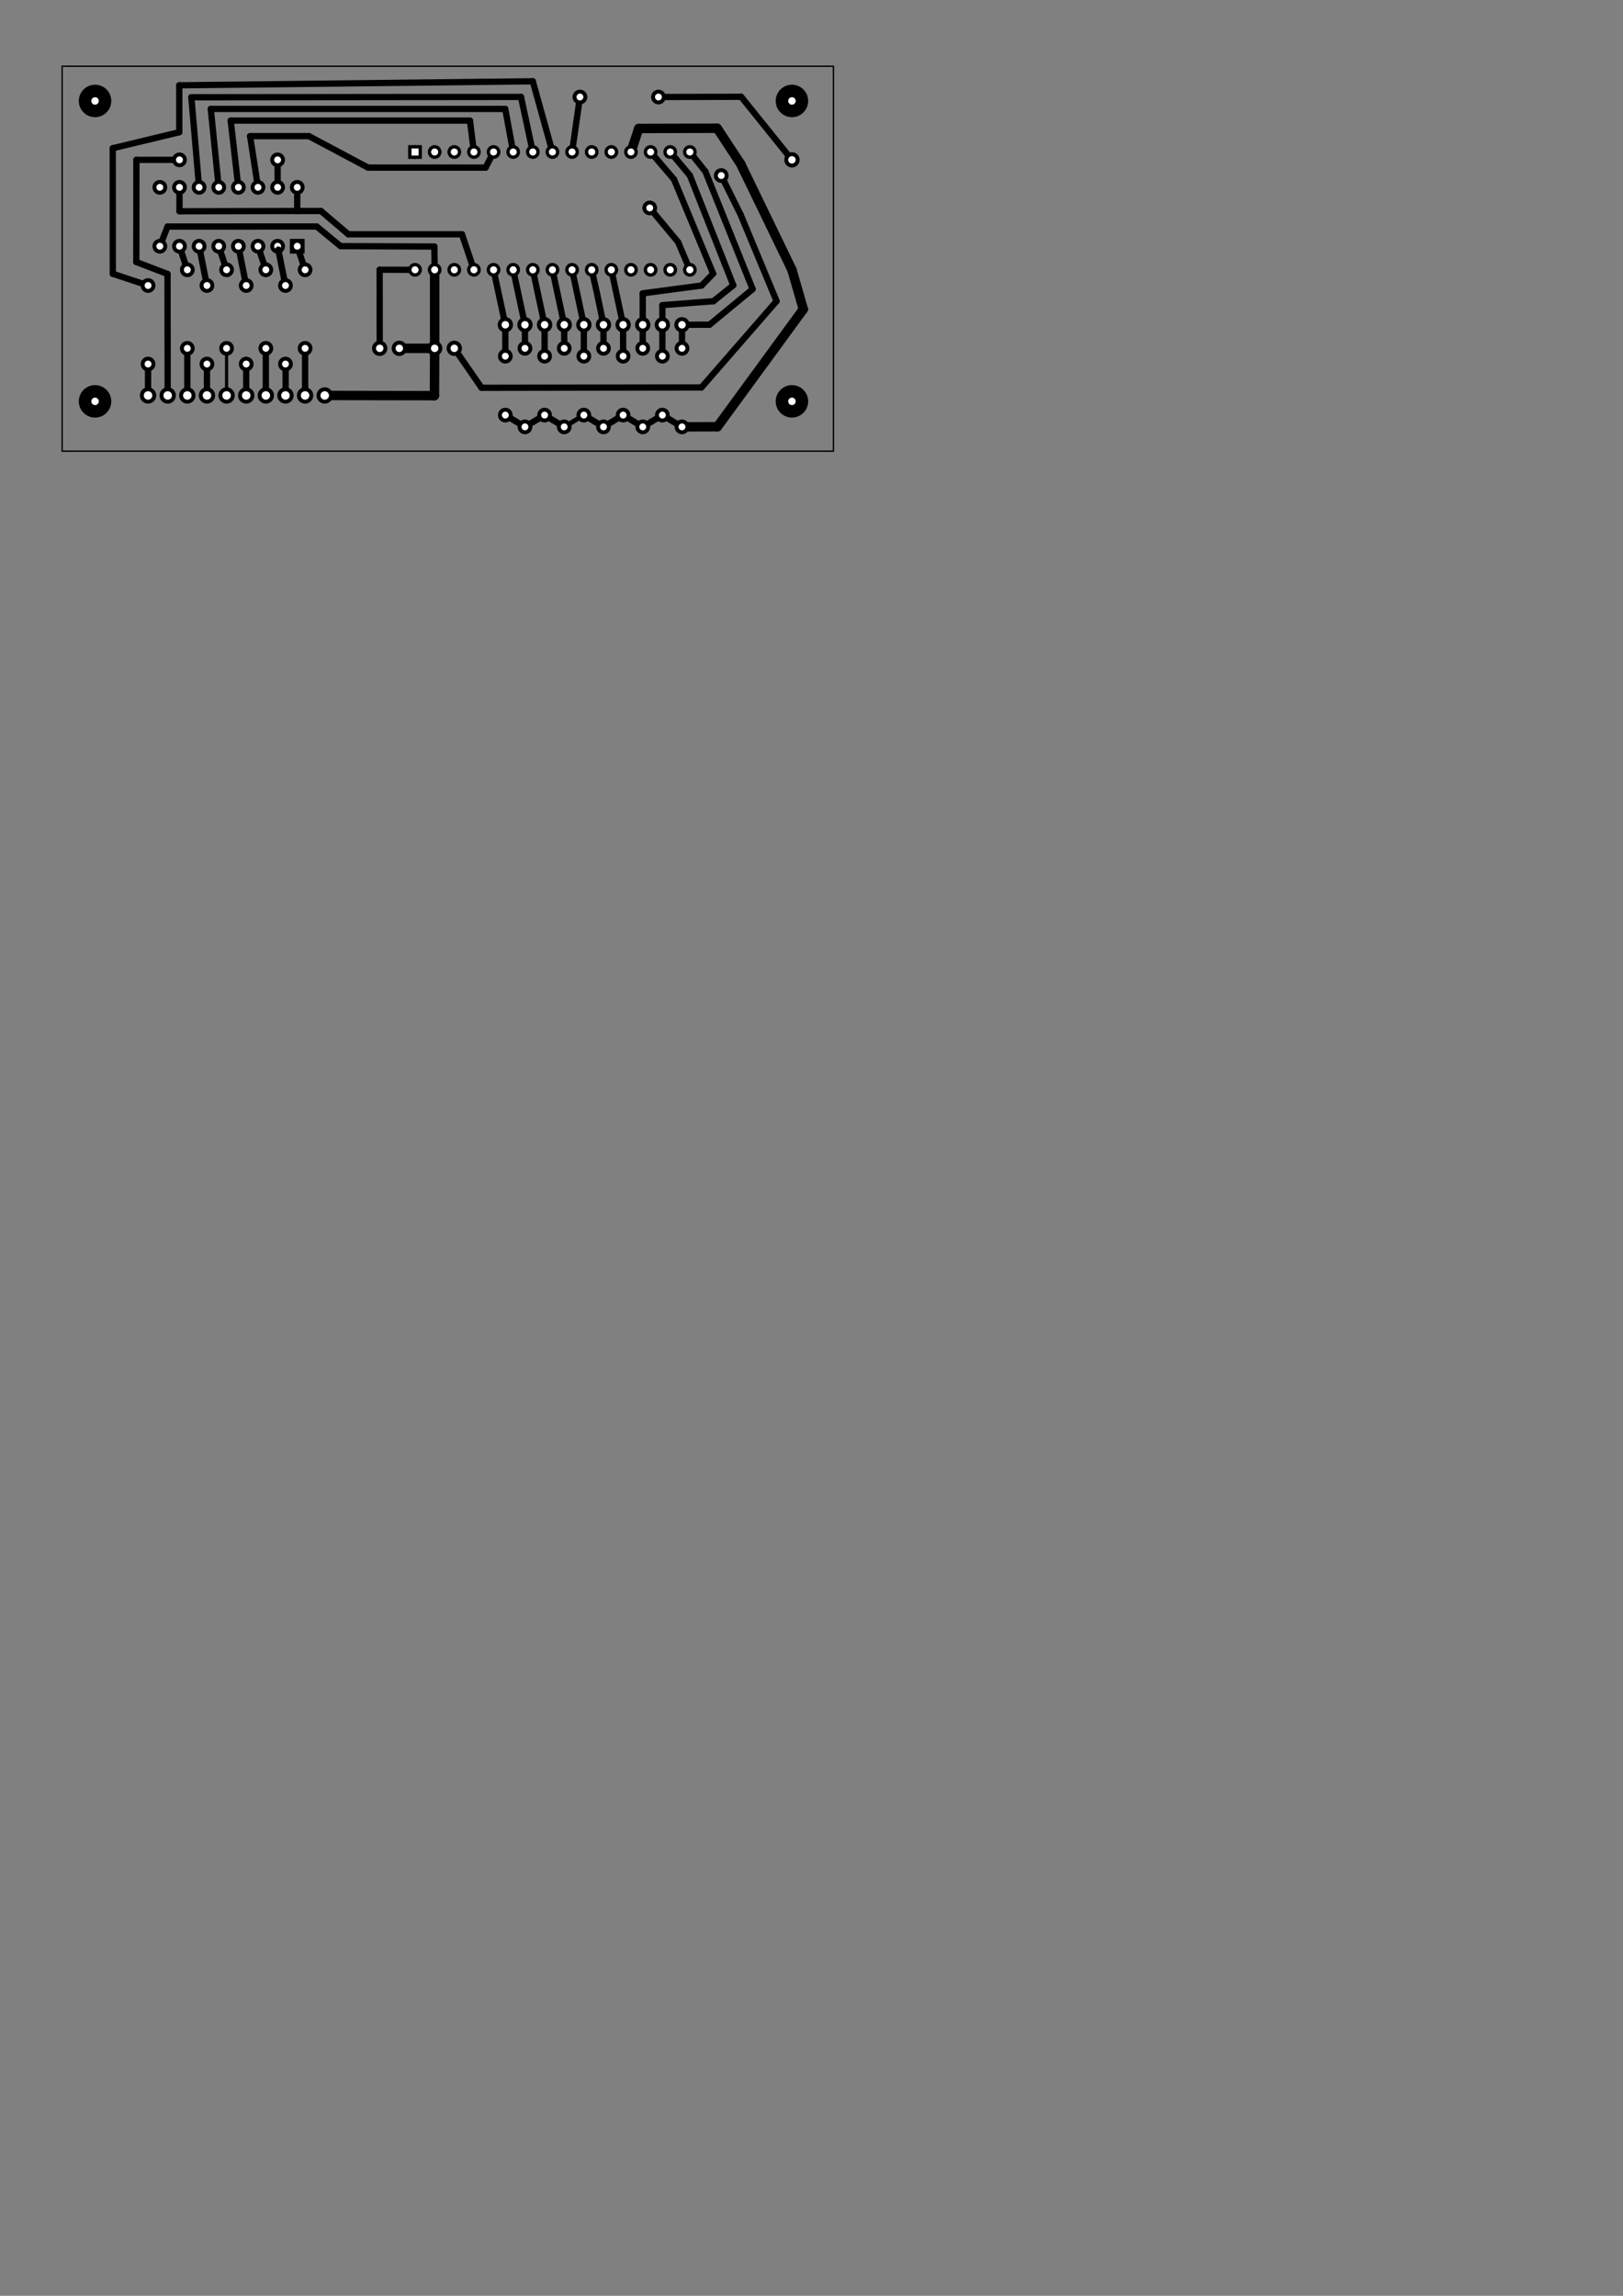 <?xml version="1.0" encoding="UTF-8" standalone="no"?>
<!-- Created with Fritzing (http://www.fritzing.org/) -->

<svg
   x="0in"
   version="1.2"
   viewBox="0 0 595.276 841.89"
   width="210mm"
   height="297mm"
   y="0in"
   id="svg952"
   sodipodi:docname="nr2000-2_etch_copper_bottom_mirror_A4.svg"
   inkscape:version="1.1.2 (0a00cf5339, 2022-02-04)"
   xmlns:inkscape="http://www.inkscape.org/namespaces/inkscape"
   xmlns:sodipodi="http://sodipodi.sourceforge.net/DTD/sodipodi-0.dtd"
   xmlns="http://www.w3.org/2000/svg"
   xmlns:svg="http://www.w3.org/2000/svg">
  <rect x="0" y="0" width="595.276" height="841.89" fill="#808080" stroke="none"/>
  <defs
     id="defs956" />
  <sodipodi:namedview
     id="namedview954"
     pagecolor="#ffffff"
     bordercolor="#666666"
     borderopacity="1.0"
     inkscape:pageshadow="2"
     inkscape:pageopacity="0.0"
     inkscape:pagecheckerboard="0"
     inkscape:document-units="in"
     showgrid="false"
     inkscape:zoom="0.83067535"
     inkscape:cx="153.48957"
     inkscape:cy="150.47997"
     inkscape:window-width="1366"
     inkscape:window-height="699"
     inkscape:window-x="0"
     inkscape:window-y="32"
     inkscape:window-maximized="1"
     inkscape:current-layer="svg952"
     units="mm" />
  <g
     id="g4770"
     transform="translate(22.5,24)">
    <g
       partID="313440"
       id="g4"
       transform="matrix(-1,0,0,1,283.465,0)">
      <g
         id="board">
        <rect
           stroke-width="0.5"
           fill-opacity="0.5"
           x="0.288"
           fill="none"
           id="boardoutline"
           stroke="#000000"
           width="282.889"
           height="141.156"
           y="0.288" />
      </g>
    </g>
    <g
       partID="426140"
       id="g41"
       transform="matrix(-1,0,0,1,283.465,0)">
      <g
         transform="translate(7.949,115.625)"
         id="g39">
        <g
           id="g37">
          <circle
             stroke-width="0"
             fill="#000000"
             cy="7.553"
             stroke="#000000"
             id="circle35"
             cx="7.553"
             r="5.953" />
        </g>
      </g>
    </g>
    <g
       partID="426130"
       id="g49"
       transform="matrix(-1,0,0,1,283.465,0)">
      <g
         transform="translate(263.549,115.625)"
         id="g47">
        <g
           id="g45">
          <circle
             stroke-width="0"
             fill="#000000"
             cy="7.553"
             stroke="#000000"
             id="circle43"
             cx="7.553"
             r="5.953" />
        </g>
      </g>
    </g>
    <g
       partID="426110"
       id="g57"
       transform="matrix(-1,0,0,1,283.465,0)">
      <g
         transform="translate(7.949,5.465)"
         id="g55">
        <g
           id="g53">
          <circle
             stroke-width="0"
             fill="#000000"
             cy="7.553"
             stroke="#000000"
             id="circle51"
             cx="7.553"
             r="5.953" />
        </g>
      </g>
    </g>
    <g
       partID="426080"
       id="g65"
       transform="matrix(-1,0,0,1,283.465,0)">
      <g
         transform="translate(263.549,5.465)"
         id="g63">
        <g
           id="g61">
          <circle
             stroke-width="0"
             fill="#000000"
             cy="7.553"
             stroke="#000000"
             id="circle59"
             cx="7.553"
             r="5.953" />
        </g>
      </g>
    </g>
    <g
       partID="887930"
       id="g492"
       transform="matrix(-1,0,0,1,283.465,0)">
      <line
         stroke-width="2.304"
         stroke-linecap="round"
         y1="128.866"
         stroke="#000000"
         x1="107.302"
         y2="131.89"
         x2="112.341"
         id="line490" />
    </g>
    <g
       partID="624750"
       id="g496"
       transform="matrix(-1,0,0,1,283.465,0)">
      <line
         stroke-width="2.304"
         stroke-linecap="round"
         y1="30.455"
         stroke="#000000"
         x1="95.958"
         y2="12.825"
         x2="93.44"
         id="line494" />
    </g>
    <g
       partID="937930"
       id="g500"
       transform="matrix(-1,0,0,1,283.465,0)">
      <line
         stroke-width="2.304"
         stroke-linecap="round"
         y1="119.459"
         stroke="#000000"
         x1="237.262"
         y2="104.998"
         x2="237.262"
         id="line498" />
    </g>
    <g
       partID="888380"
       id="g504"
       transform="matrix(-1,0,0,1,283.465,0)">
      <line
         stroke-width="2.304"
         stroke-linecap="round"
         y1="131.89"
         stroke="#000000"
         x1="56.902"
         y2="128.866"
         x2="61.941"
         id="line502" />
    </g>
    <g
       partID="887050"
       id="g508"
       transform="matrix(-1,0,0,1,283.465,0)">
      <line
         stroke-width="2.304"
         stroke-linecap="round"
         y1="96.466"
         stroke="#000000"
         x1="77.422"
         y2="105.358"
         x2="77.422"
         id="line506" />
    </g>
    <g
       partID="888190"
       id="g512"
       transform="matrix(-1,0,0,1,283.465,0)">
      <line
         stroke-width="2.304"
         stroke-linecap="round"
         y1="128.866"
         stroke="#000000"
         x1="64.102"
         y2="131.89"
         x2="69.141"
         id="line510" />
    </g>
    <g
       partID="888100"
       id="g516"
       transform="matrix(-1,0,0,1,283.465,0)">
      <line
         stroke-width="2.304"
         stroke-linecap="round"
         y1="131.89"
         stroke="#000000"
         x1="71.302"
         y2="128.866"
         x2="76.341"
         id="line514" />
    </g>
    <g
       partID="937570"
       id="g520"
       transform="matrix(-1,0,0,1,283.465,0)">
      <path
         stroke-width="2.304"
         d="m 201.262,109.498 c -0.156,4.052 0,11.52 0,11.52"
         stroke-linecap="round"
         fill="none"
         stroke="#000000"
         id="path518" />
    </g>
    <g
       partID="414410"
       id="g524"
       transform="matrix(-1,0,0,1,283.465,0)">
      <line
         stroke-width="2.304"
         stroke-linecap="round"
         y1="73.743"
         stroke="#000000"
         x1="223.26"
         y2="67.493"
         x2="225.343"
         id="line522" />
    </g>
    <g
       partID="859400"
       id="g528"
       transform="matrix(-1,0,0,1,283.465,0)">
      <line
         stroke-width="2.304"
         stroke-linecap="round"
         y1="53.223"
         stroke="#000000"
         x1="66.855"
         y2="64.791"
         x2="57.251"
         id="line526" />
    </g>
    <g
       partID="888730"
       id="g532"
       transform="matrix(-1,0,0,1,283.465,0)">
      <line
         stroke-width="2.304"
         stroke-linecap="round"
         y1="64.791"
         stroke="#000000"
         x1="57.251"
         y2="73.745"
         x2="53.448"
         id="line530" />
    </g>
    <g
       partID="414370"
       id="g536"
       transform="matrix(-1,0,0,1,283.465,0)">
      <line
         stroke-width="2.304"
         stroke-linecap="round"
         y1="73.743"
         stroke="#000000"
         x1="208.86"
         y2="67.493"
         x2="210.943"
         id="line534" />
    </g>
    <g
       partID="799660"
       id="g540"
       transform="matrix(-1,0,0,1,283.465,0)">
      <path
         stroke-width="2.304"
         d="m 84.622,95.098 c 0,0 1.687,-8.804 4.32,-20.16"
         stroke-linecap="round"
         fill="none"
         stroke="#000000"
         id="path538" />
    </g>
    <g
       partID="797530"
       id="g544"
       transform="matrix(-1,0,0,1,283.465,0)">
      <line
         stroke-width="2.304"
         stroke-linecap="round"
         y1="93.76"
         stroke="#000000"
         x1="106.508"
         y2="76.205"
         x2="110.27"
         id="line542" />
    </g>
    <g
       partID="933920"
       id="g548"
       transform="matrix(-1,0,0,1,283.465,0)">
      <line
         stroke-width="2.304"
         stroke-linecap="round"
         y1="80.3"
         stroke="#000000"
         x1="252.857"
         y2="76.393"
         x2="264.595"
         id="line546" />
    </g>
    <g
       partID="940000"
       id="g552"
       transform="matrix(-1,0,0,1,283.465,0)">
      <line
         stroke-width="2.304"
         stroke-linecap="round"
         y1="76.393"
         stroke="#000000"
         x1="264.595"
         y2="30.365"
         x2="264.613"
         id="line550" />
    </g>
    <g
       partID="934070"
       id="g556"
       transform="matrix(-1,0,0,1,283.465,0)">
      <line
         stroke-width="2.304"
         stroke-linecap="round"
         y1="30.365"
         stroke="#000000"
         x1="264.613"
         y2="24.485"
         x2="240.21"
         id="line554" />
    </g>
    <g
       partID="934020"
       id="g560"
       transform="matrix(-1,0,0,1,283.465,0)">
      <line
         stroke-width="2.304"
         stroke-linecap="round"
         y1="24.485"
         stroke="#000000"
         x1="240.21"
         y2="7.285"
         x2="240.21"
         id="line558" />
    </g>
    <g
       partID="933970"
       id="g564"
       transform="matrix(-1,0,0,1,283.465,0)">
      <line
         stroke-width="2.304"
         stroke-linecap="round"
         y1="7.285"
         stroke="#000000"
         x1="240.21"
         y2="5.815"
         x2="110.549"
         id="line562" />
    </g>
    <g
       partID="933910"
       id="g568"
       transform="matrix(-1,0,0,1,283.465,0)">
      <line
         stroke-width="2.304"
         stroke-linecap="round"
         y1="5.815"
         stroke="#000000"
         x1="110.549"
         y2="30.489"
         x2="103.689"
         id="line566" />
    </g>
    <g
       partID="937850"
       id="g572"
       transform="matrix(-1,0,0,1,283.465,0)">
      <line
         stroke-width="1.152"
         stroke-linecap="round"
         y1="119.459"
         stroke="#000000"
         x1="222.862"
         y2="104.998"
         x2="222.862"
         id="line570" />
    </g>
    <g
       partID="859640"
       id="g576"
       transform="matrix(-1,0,0,1,283.465,0)">
      <line
         stroke-width="3.456"
         stroke-linecap="round"
         y1="103.738"
         stroke="#000000"
         x1="147.91"
         y2="103.738"
         x2="158.134"
         id="line574" />
    </g>
    <g
       partID="887960"
       id="g580"
       transform="matrix(-1,0,0,1,283.465,0)">
      <line
         stroke-width="2.304"
         stroke-linecap="round"
         y1="131.89"
         stroke="#000000"
         x1="100.102"
         y2="128.866"
         x2="105.141"
         id="line578" />
    </g>
    <g
       partID="531110"
       id="g588"
       transform="matrix(-1,0,0,1,283.465,0)">
      <line
         stroke-width="2.304"
         stroke-linecap="round"
         y1="65.125"
         stroke="#000000"
         x1="246.881"
         y2="59.079"
         x2="244.506"
         id="line586" />
    </g>
    <g
       partID="531200"
       id="g592"
       transform="matrix(-1,0,0,1,283.465,0)">
      <line
         stroke-width="2.304"
         stroke-linecap="round"
         y1="59.079"
         stroke="#000000"
         x1="244.506"
         y2="59.059"
         x2="189.8"
         id="line590" />
    </g>
    <g
       partID="528660"
       id="g596"
       transform="matrix(-1,0,0,1,283.465,0)">
      <line
         stroke-width="2.304"
         stroke-linecap="round"
         y1="59.059"
         stroke="#000000"
         x1="189.799"
         y2="66.264"
         x2="181.064"
         id="line594" />
    </g>
    <g
       partID="940880"
       id="g600"
       transform="matrix(-1,0,0,1,283.465,0)">
      <line
         stroke-width="2.304"
         stroke-linecap="round"
         y1="66.264"
         stroke="#000000"
         x1="181.064"
         y2="66.41"
         x2="146.638"
         id="line598" />
    </g>
    <g
       partID="933410"
       id="g604"
       transform="matrix(-1,0,0,1,283.465,0)">
      <line
         stroke-width="2.304"
         stroke-linecap="round"
         y1="66.41"
         stroke="#000000"
         x1="146.638"
         y2="73.642"
         x2="146.556"
         id="line602" />
    </g>
    <g
       partID="888670"
       id="g608"
       transform="matrix(-1,0,0,1,283.465,0)">
      <line
         stroke-width="2.304"
         stroke-linecap="round"
         y1="41.507"
         stroke="#000000"
         x1="40.863"
         y2="54.775"
         x2="34.292"
         id="line606" />
    </g>
    <g
       partID="888760"
       id="g612"
       transform="matrix(-1,0,0,1,283.465,0)">
      <line
         stroke-width="2.304"
         stroke-linecap="round"
         y1="54.775"
         stroke="#000000"
         x1="34.292"
         y2="86.424"
         x2="21.133"
         id="line610" />
    </g>
    <g
       partID="888700"
       id="g616"
       transform="matrix(-1,0,0,1,283.465,0)">
      <line
         stroke-width="2.304"
         stroke-linecap="round"
         y1="86.424"
         stroke="#000000"
         x1="21.133"
         y2="118.072"
         x2="48.685"
         id="line614" />
    </g>
    <g
       partID="888660"
       id="g620"
       transform="matrix(-1,0,0,1,283.465,0)">
      <line
         stroke-width="2.304"
         stroke-linecap="round"
         y1="118.072"
         stroke="#000000"
         x1="48.685"
         y2="118.212"
         x2="129.335"
         id="line618" />
    </g>
    <g
       partID="940450"
       id="g624"
       transform="matrix(-1,0,0,1,283.465,0)">
      <line
         stroke-width="2.304"
         stroke-linecap="round"
         y1="118.212"
         stroke="#000000"
         x1="129.335"
         y2="104.863"
         x2="138.564"
         id="line622" />
    </g>
    <g
       partID="937810"
       id="g628"
       transform="matrix(-1,0,0,1,283.465,0)">
      <line
         stroke-width="2.304"
         stroke-linecap="round"
         y1="119.459"
         stroke="#000000"
         x1="215.662"
         y2="110.758"
         x2="215.662"
         id="line626" />
    </g>
    <g
       partID="416170"
       id="g632"
       transform="matrix(-1,0,0,1,283.465,0)">
      <line
         stroke-width="2.304"
         stroke-linecap="round"
         y1="102.37"
         stroke="#000000"
         x1="166.703"
         y2="74.913"
         x2="166.723"
         id="line630" />
    </g>
    <g
       partID="627840"
       id="g636"
       transform="matrix(-1,0,0,1,283.465,0)">
      <line
         stroke-width="2.304"
         stroke-linecap="round"
         y1="74.913"
         stroke="#000000"
         x1="166.723"
         y2="74.936"
         x2="155.038"
         id="line634" />
    </g>
    <g
       partID="887200"
       id="g640"
       transform="matrix(-1,0,0,1,283.465,0)">
      <line
         stroke-width="2.304"
         stroke-linecap="round"
         y1="96.466"
         stroke="#000000"
         x1="84.622"
         y2="102.478"
         x2="84.622"
         id="line638" />
    </g>
    <g
       partID="414450"
       id="g644"
       transform="matrix(-1,0,0,1,283.465,0)">
      <line
         stroke-width="2.304"
         stroke-linecap="round"
         y1="79.463"
         stroke="#000000"
         x1="230.309"
         y2="67.534"
         x2="232.695"
         id="line642" />
    </g>
    <g
       partID="886810"
       id="g648"
       transform="matrix(-1,0,0,1,283.465,0)">
      <line
         stroke-width="2.304"
         stroke-linecap="round"
         y1="96.466"
         stroke="#000000"
         x1="63.022"
         y2="105.358"
         x2="63.022"
         id="line646" />
    </g>
    <g
       partID="777150"
       id="g652"
       transform="matrix(-1,0,0,1,283.465,0)">
      <line
         stroke-width="2.304"
         stroke-linecap="round"
         y1="32.752"
         stroke="#000000"
         x1="52.135"
         y2="38.913"
         x2="47.237"
         id="line650" />
    </g>
    <g
       partID="859340"
       id="g656"
       transform="matrix(-1,0,0,1,283.465,0)">
      <line
         stroke-width="2.304"
         stroke-linecap="round"
         y1="38.913"
         stroke="#000000"
         x1="47.237"
         y2="82.03"
         x2="29.914"
         id="line654" />
    </g>
    <g
       partID="789480"
       id="g660"
       transform="matrix(-1,0,0,1,283.465,0)">
      <line
         stroke-width="2.304"
         stroke-linecap="round"
         y1="82.03"
         stroke="#000000"
         x1="29.914"
         y2="95.075"
         x2="45.73"
         id="line658" />
    </g>
    <g
       partID="939680"
       id="g664"
       transform="matrix(-1,0,0,1,283.465,0)">
      <line
         stroke-width="2.304"
         stroke-linecap="round"
         y1="95.075"
         stroke="#000000"
         x1="45.73"
         y2="95.095"
         x2="54.454"
         id="line662" />
    </g>
    <g
       partID="529610"
       id="g668"
       transform="matrix(-1,0,0,1,283.465,0)">
      <line
         stroke-width="2.304"
         stroke-linecap="round"
         y1="11.575"
         stroke="#000000"
         x1="63.202"
         y2="11.496"
         x2="34.125"
         id="line666" />
    </g>
    <g
       partID="940720"
       id="g672"
       transform="matrix(-1,0,0,1,283.465,0)">
      <line
         stroke-width="2.304"
         stroke-linecap="round"
         y1="11.496"
         stroke="#000000"
         x1="34.125"
         y2="33.553"
         x2="16.36"
         id="line670" />
    </g>
    <g
       partID="800450"
       id="g676"
       transform="matrix(-1,0,0,1,283.465,0)">
      <line
         stroke-width="2.304"
         stroke-linecap="round"
         y1="93.76"
         stroke="#000000"
         x1="77.709"
         y2="76.205"
         x2="81.47"
         id="line674" />
    </g>
    <g
       partID="938060"
       id="g680"
       transform="matrix(-1,0,0,1,283.465,0)">
      <path
         stroke-width="2.304"
         d="m 251.662,121.018 c 0,0 0,-11.52 0,-11.52"
         stroke-linecap="round"
         fill="none"
         stroke="#000000"
         id="path678" />
    </g>
    <g
       partID="937890"
       id="g684"
       transform="matrix(-1,0,0,1,283.465,0)">
      <line
         stroke-width="2.304"
         stroke-linecap="round"
         y1="119.459"
         stroke="#000000"
         x1="230.062"
         y2="110.758"
         x2="230.062"
         id="line682" />
    </g>
    <g
       partID="887900"
       id="g688"
       transform="matrix(-1,0,0,1,283.465,0)">
      <line
         stroke-width="2.304"
         stroke-linecap="round"
         y1="131.89"
         stroke="#000000"
         x1="114.502"
         y2="128.866"
         x2="119.541"
         id="line686" />
    </g>
    <g
       partID="798200"
       id="g692"
       transform="matrix(-1,0,0,1,283.465,0)">
      <line
         stroke-width="2.304"
         stroke-linecap="round"
         y1="93.76"
         stroke="#000000"
         x1="99.309"
         y2="76.205"
         x2="103.07"
         id="line690" />
    </g>
    <g
       partID="888020"
       id="g700"
       transform="matrix(-1,0,0,1,283.465,0)">
      <line
         stroke-width="2.304"
         stroke-linecap="round"
         y1="131.89"
         stroke="#000000"
         x1="85.702"
         y2="128.866"
         x2="90.741"
         id="line698" />
    </g>
    <g
       partID="796900"
       id="g704"
       transform="matrix(-1,0,0,1,283.465,0)">
      <line
         stroke-width="2.304"
         stroke-linecap="round"
         y1="93.76"
         stroke="#000000"
         x1="113.708"
         y2="76.205"
         x2="117.47"
         id="line702" />
    </g>
    <g
       partID="937970"
       id="g708"
       transform="matrix(-1,0,0,1,283.465,0)">
      <line
         stroke-width="2.304"
         stroke-linecap="round"
         y1="119.459"
         stroke="#000000"
         x1="244.464"
         y2="76.463"
         x2="244.521"
         id="line706" />
    </g>
    <g
       partID="938100"
       id="g712"
       transform="matrix(-1,0,0,1,283.465,0)">
      <line
         stroke-width="2.304"
         stroke-linecap="round"
         y1="76.463"
         stroke="#000000"
         x1="244.521"
         y2="72.081"
         x2="255.973"
         id="line710" />
    </g>
    <g
       partID="939970"
       id="g716"
       transform="matrix(-1,0,0,1,283.465,0)">
      <line
         stroke-width="2.304"
         stroke-linecap="round"
         y1="72.081"
         stroke="#000000"
         x1="255.973"
         y2="34.628"
         x2="255.939"
         id="line714" />
    </g>
    <g
       partID="938010"
       id="g720"
       transform="matrix(-1,0,0,1,283.465,0)">
      <line
         stroke-width="2.304"
         stroke-linecap="round"
         y1="34.628"
         stroke="#000000"
         x1="255.939"
         y2="34.619"
         x2="241.402"
         id="line718" />
    </g>
    <g
       partID="412840"
       id="g728"
       transform="matrix(-1,0,0,1,283.465,0)">
      <line
         stroke-width="2.304"
         stroke-linecap="round"
         y1="53.371"
         stroke="#000000"
         x1="196.971"
         y2="53.371"
         x2="188.265"
         id="line726" />
    </g>
    <g
       partID="940910"
       id="g732"
       transform="matrix(-1,0,0,1,283.465,0)">
      <line
         stroke-width="2.304"
         stroke-linecap="round"
         y1="53.371"
         stroke="#000000"
         x1="188.264"
         y2="61.91"
         x2="178.218"
         id="line730" />
    </g>
    <g
       partID="447770"
       id="g736"
       transform="matrix(-1,0,0,1,283.465,0)">
      <line
         stroke-width="2.304"
         stroke-linecap="round"
         y1="53.482"
         stroke="#000000"
         x1="240.138"
         y2="53.371"
         x2="196.971"
         id="line734" />
    </g>
    <g
       partID="940960"
       id="g740"
       transform="matrix(-1,0,0,1,283.465,0)">
      <line
         stroke-width="2.304"
         stroke-linecap="round"
         y1="61.91"
         stroke="#000000"
         x1="178.218"
         y2="61.91"
         x2="136.526"
         id="line738" />
    </g>
    <g
       partID="447690"
       id="g744"
       transform="matrix(-1,0,0,1,283.465,0)">
      <line
         stroke-width="2.304"
         stroke-linecap="round"
         y1="53.371"
         stroke="#000000"
         x1="196.971"
         y2="45.958"
         x2="196.946"
         id="line742" />
    </g>
    <g
       partID="447700"
       id="g748"
       transform="matrix(-1,0,0,1,283.465,0)">
      <line
         stroke-width="2.304"
         stroke-linecap="round"
         y1="45.958"
         stroke="#000000"
         x1="240.141"
         y2="53.482"
         x2="240.138"
         id="line746" />
    </g>
    <g
       partID="940830"
       id="g752"
       transform="matrix(-1,0,0,1,283.465,0)">
      <line
         stroke-width="2.304"
         stroke-linecap="round"
         y1="61.91"
         stroke="#000000"
         x1="136.526"
         y2="73.71"
         x2="132.555"
         id="line750" />
    </g>
    <g
       partID="414390"
       id="g756"
       transform="matrix(-1,0,0,1,283.465,0)">
      <line
         stroke-width="2.304"
         stroke-linecap="round"
         y1="79.463"
         stroke="#000000"
         x1="215.909"
         y2="67.534"
         x2="218.295"
         id="line754" />
    </g>
    <g
       partID="429560"
       id="g760"
       transform="matrix(-1,0,0,1,283.465,0)">
      <line
         stroke-width="2.304"
         stroke-linecap="round"
         y1="43.444"
         stroke="#000000"
         x1="225.869"
         y2="15.941"
         x2="228.66"
         id="line758" />
    </g>
    <g
       partID="429600"
       id="g764"
       transform="matrix(-1,0,0,1,283.465,0)">
      <line
         stroke-width="2.304"
         stroke-linecap="round"
         y1="15.941"
         stroke="#000000"
         x1="228.66"
         y2="15.944"
         x2="120.658"
         id="line762" />
    </g>
    <g
       partID="429750"
       id="g768"
       transform="matrix(-1,0,0,1,283.465,0)">
      <line
         stroke-width="2.304"
         stroke-linecap="round"
         y1="15.944"
         stroke="#000000"
         x1="120.658"
         y2="30.464"
         x2="117.977"
         id="line766" />
    </g>
    <g
       partID="887370"
       id="g772"
       transform="matrix(-1,0,0,1,283.465,0)">
      <line
         stroke-width="2.304"
         stroke-linecap="round"
         y1="96.466"
         stroke="#000000"
         x1="91.822"
         y2="105.358"
         x2="91.822"
         id="line770" />
    </g>
    <g
       partID="429700"
       id="g776"
       transform="matrix(-1,0,0,1,283.465,0)">
      <line
         stroke-width="2.304"
         stroke-linecap="round"
         y1="11.545"
         stroke="#000000"
         x1="114.875"
         y2="30.471"
         x2="110.814"
         id="line774" />
    </g>
    <g
       partID="437330"
       id="g780"
       transform="matrix(-1,0,0,1,283.465,0)">
      <line
         stroke-width="2.304"
         stroke-linecap="round"
         y1="11.665"
         stroke="#000000"
         x1="235.788"
         y2="11.545"
         x2="114.875"
         id="line778" />
    </g>
    <g
       partID="429800"
       id="g784"
       transform="matrix(-1,0,0,1,283.465,0)">
      <line
         stroke-width="2.304"
         stroke-linecap="round"
         y1="43.443"
         stroke="#000000"
         x1="233.05"
         y2="11.665"
         x2="235.788"
         id="line782" />
    </g>
    <g
       partID="937510"
       id="g788"
       transform="matrix(-1,0,0,1,283.465,0)">
      <line
         stroke-width="2.304"
         stroke-linecap="round"
         y1="119.459"
         stroke="#000000"
         x1="194.062"
         y2="104.998"
         x2="194.062"
         id="line786" />
    </g>
    <g
       partID="777290"
       id="g792"
       transform="matrix(-1,0,0,1,283.465,0)">
      <line
         stroke-width="2.304"
         stroke-linecap="round"
         y1="32.723"
         stroke="#000000"
         x1="66.499"
         y2="41.762"
         x2="58.76"
         id="line790" />
    </g>
    <g
       partID="777360"
       id="g796"
       transform="matrix(-1,0,0,1,283.465,0)">
      <line
         stroke-width="2.304"
         stroke-linecap="round"
         y1="41.762"
         stroke="#000000"
         x1="58.76"
         y2="76.35"
         x2="44.398"
         id="line794" />
    </g>
    <g
       partID="785330"
       id="g800"
       transform="matrix(-1,0,0,1,283.465,0)">
      <line
         stroke-width="2.304"
         stroke-linecap="round"
         y1="76.35"
         stroke="#000000"
         x1="44.398"
         y2="80.697"
         x2="48.621"
         id="line798" />
    </g>
    <g
       partID="939740"
       id="g804"
       transform="matrix(-1,0,0,1,283.465,0)">
      <line
         stroke-width="2.304"
         stroke-linecap="round"
         y1="80.697"
         stroke="#000000"
         x1="48.621"
         y2="83.577"
         x2="70.221"
         id="line802" />
    </g>
    <g
       partID="939710"
       id="g808"
       transform="matrix(-1,0,0,1,283.465,0)">
      <line
         stroke-width="2.304"
         stroke-linecap="round"
         y1="83.577"
         stroke="#000000"
         x1="70.221"
         y2="93.73"
         x2="70.222"
         id="line806" />
    </g>
    <g
       partID="414310"
       id="g812"
       transform="matrix(-1,0,0,1,283.465,0)">
      <line
         stroke-width="2.304"
         stroke-linecap="round"
         y1="73.743"
         stroke="#000000"
         x1="194.46"
         y2="67.493"
         x2="196.543"
         id="line810" />
    </g>
    <g
       partID="627890"
       id="g816"
       transform="matrix(-1,0,0,1,283.465,0)">
      <line
         stroke-width="3.456"
         stroke-linecap="round"
         y1="102.37"
         stroke="#000000"
         x1="146.542"
         y2="76.234"
         x2="146.542"
         id="line814" />
    </g>
    <g
       partID="436030"
       id="g820"
       transform="matrix(-1,0,0,1,283.465,0)">
      <line
         stroke-width="2.304"
         stroke-linecap="round"
         y1="32.893"
         stroke="#000000"
         x1="125.529"
         y2="37.467"
         x2="127.856"
         id="line818" />
    </g>
    <g
       partID="436830"
       id="g824"
       transform="matrix(-1,0,0,1,283.465,0)">
      <line
         stroke-width="2.304"
         stroke-linecap="round"
         y1="37.467"
         stroke="#000000"
         x1="127.856"
         y2="37.462"
         x2="170.964"
         id="line822" />
    </g>
    <g
       partID="436940"
       id="g828"
       transform="matrix(-1,0,0,1,283.465,0)">
      <line
         stroke-width="2.304"
         stroke-linecap="round"
         y1="37.462"
         stroke="#000000"
         x1="170.964"
         y2="25.92"
         x2="192.665"
         id="line826" />
    </g>
    <g
       partID="529540"
       id="g832"
       transform="matrix(-1,0,0,1,283.465,0)">
      <line
         stroke-width="2.304"
         stroke-linecap="round"
         y1="25.92"
         stroke="#000000"
         x1="192.664"
         y2="25.92"
         x2="214.227"
         id="line830" />
    </g>
    <g
       partID="436720"
       id="g836"
       transform="matrix(-1,0,0,1,283.465,0)">
      <line
         stroke-width="2.304"
         stroke-linecap="round"
         y1="25.92"
         stroke="#000000"
         x1="214.227"
         y2="43.453"
         x2="211.533"
         id="line834" />
    </g>
    <g
       partID="414470"
       id="g840"
       transform="matrix(-1,0,0,1,283.465,0)">
      <line
         stroke-width="2.304"
         stroke-linecap="round"
         y1="73.743"
         stroke="#000000"
         x1="237.66"
         y2="67.493"
         x2="239.743"
         id="line838" />
    </g>
    <g
       partID="796310"
       id="g844"
       transform="matrix(-1,0,0,1,283.465,0)">
      <line
         stroke-width="2.304"
         stroke-linecap="round"
         y1="93.76"
         stroke="#000000"
         x1="120.908"
         y2="76.205"
         x2="124.67"
         id="line842" />
    </g>
    <g
       partID="887990"
       id="g848"
       transform="matrix(-1,0,0,1,283.465,0)">
      <path
         stroke-width="1.728"
         d="m 91.822,128.218 c 0,0 7.2,4.32 7.2,4.32"
         stroke-linecap="round"
         fill="none"
         stroke="#000000"
         id="path846" />
    </g>
    <g
       partID="938440"
       id="g852"
       transform="matrix(-1,0,0,1,283.465,0)">
      <line
         stroke-width="3.456"
         stroke-linecap="round"
         y1="105.106"
         stroke="#000000"
         x1="146.548"
         y2="121.092"
         x2="146.615"
         id="line850" />
    </g>
    <g
       partID="887680"
       id="g860"
       transform="matrix(-1,0,0,1,283.465,0)">
      <line
         stroke-width="2.304"
         stroke-linecap="round"
         y1="96.466"
         stroke="#000000"
         x1="113.422"
         y2="102.478"
         x2="113.422"
         id="line858" />
    </g>
    <g
       partID="777220"
       id="g864"
       transform="matrix(-1,0,0,1,283.465,0)">
      <line
         stroke-width="2.304"
         stroke-linecap="round"
         y1="32.731"
         stroke="#000000"
         x1="59.309"
         y2="40.338"
         x2="52.934"
         id="line862" />
    </g>
    <g
       partID="777430"
       id="g868"
       transform="matrix(-1,0,0,1,283.465,0)">
      <line
         stroke-width="2.304"
         stroke-linecap="round"
         y1="40.338"
         stroke="#000000"
         x1="52.934"
         y2="80.61"
         x2="37.014"
         id="line866" />
    </g>
    <g
       partID="787820"
       id="g872"
       transform="matrix(-1,0,0,1,283.465,0)">
      <line
         stroke-width="2.304"
         stroke-linecap="round"
         y1="80.61"
         stroke="#000000"
         x1="37.014"
         y2="86.457"
         x2="44.301"
         id="line870" />
    </g>
    <g
       partID="939800"
       id="g876"
       transform="matrix(-1,0,0,1,283.465,0)">
      <line
         stroke-width="2.304"
         stroke-linecap="round"
         y1="86.457"
         stroke="#000000"
         x1="44.301"
         y2="87.897"
         x2="63.021"
         id="line874" />
    </g>
    <g
       partID="939770"
       id="g880"
       transform="matrix(-1,0,0,1,283.465,0)">
      <line
         stroke-width="2.304"
         stroke-linecap="round"
         y1="87.897"
         stroke="#000000"
         x1="63.021"
         y2="93.73"
         x2="63.022"
         id="line878" />
    </g>
    <g
       partID="889490"
       id="g888"
       transform="matrix(-1,0,0,1,283.465,0)">
      <line
         stroke-width="3.456"
         stroke-linecap="round"
         y1="132.488"
         stroke="#000000"
         x1="42.827"
         y2="132.533"
         x2="54.562"
         id="line886" />
    </g>
    <g
       partID="889240"
       id="g892"
       transform="matrix(-1,0,0,1,283.465,0)">
      <line
         stroke-width="3.456"
         stroke-linecap="round"
         y1="132.488"
         stroke="#000000"
         x1="42.827"
         y2="89.395"
         x2="11.325"
         id="line890" />
    </g>
    <g
       partID="940060"
       id="g896"
       transform="matrix(-1,0,0,1,283.465,0)">
      <line
         stroke-width="3.456"
         stroke-linecap="round"
         y1="89.395"
         stroke="#000000"
         x1="11.325"
         y2="74.96"
         x2="15.494"
         id="line894" />
    </g>
    <g
       partID="889110"
       id="g900"
       transform="matrix(-1,0,0,1,283.465,0)">
      <line
         stroke-width="3.456"
         stroke-linecap="round"
         y1="74.96"
         stroke="#000000"
         x1="15.494"
         y2="36.131"
         x2="34.292"
         id="line898" />
    </g>
    <g
       partID="888980"
       id="g904"
       transform="matrix(-1,0,0,1,283.465,0)">
      <line
         stroke-width="3.456"
         stroke-linecap="round"
         y1="36.131"
         stroke="#000000"
         x1="34.292"
         y2="23.034"
         x2="42.921"
         id="line902" />
    </g>
    <g
       partID="889680"
       id="g908"
       transform="matrix(-1,0,0,1,283.465,0)">
      <line
         stroke-width="3.456"
         stroke-linecap="round"
         y1="23.034"
         stroke="#000000"
         x1="42.921"
         y2="23.111"
         x2="71.696"
         id="line906" />
    </g>
    <g
       partID="888840"
       id="g912"
       transform="matrix(-1,0,0,1,283.465,0)">
      <line
         stroke-width="3.456"
         stroke-linecap="round"
         y1="23.111"
         stroke="#000000"
         x1="71.696"
         y2="30.507"
         x2="74.136"
         id="line910" />
    </g>
    <g
       partID="447640"
       id="g916"
       transform="matrix(-1,0,0,1,283.465,0)">
      <line
         stroke-width="2.304"
         stroke-linecap="round"
         y1="43.446"
         stroke="#000000"
         x1="218.686"
         y2="20.218"
         x2="221.355"
         id="line914" />
    </g>
    <g
       partID="447870"
       id="g920"
       transform="matrix(-1,0,0,1,283.465,0)">
      <line
         stroke-width="2.304"
         stroke-linecap="round"
         y1="20.218"
         stroke="#000000"
         x1="221.355"
         y2="20.218"
         x2="133.605"
         id="line918" />
    </g>
    <g
       partID="447840"
       id="g924"
       transform="matrix(-1,0,0,1,283.465,0)">
      <line
         stroke-width="2.304"
         stroke-linecap="round"
         y1="20.218"
         stroke="#000000"
         x1="133.605"
         y2="30.452"
         x2="132.305"
         id="line922" />
    </g>
    <g
       partID="887790"
       id="g928"
       transform="matrix(-1,0,0,1,283.465,0)">
      <line
         stroke-width="2.304"
         stroke-linecap="round"
         y1="96.466"
         stroke="#000000"
         x1="120.622"
         y2="105.358"
         x2="120.622"
         id="line926" />
    </g>
    <g
       partID="887610"
       id="g932"
       transform="matrix(-1,0,0,1,283.465,0)">
      <line
         stroke-width="2.304"
         stroke-linecap="round"
         y1="96.466"
         stroke="#000000"
         x1="106.222"
         y2="105.358"
         x2="106.222"
         id="line930" />
    </g>
    <g
       partID="798910"
       id="g936"
       transform="matrix(-1,0,0,1,283.465,0)">
      <line
         stroke-width="2.304"
         stroke-linecap="round"
         y1="93.76"
         stroke="#000000"
         x1="92.108"
         y2="76.205"
         x2="95.87"
         id="line934" />
    </g>
    <g
       partID="887540"
       id="g940"
       transform="matrix(-1,0,0,1,283.465,0)">
      <line
         stroke-width="2.304"
         stroke-linecap="round"
         y1="96.466"
         stroke="#000000"
         x1="99.022"
         y2="102.478"
         x2="99.022"
         id="line938" />
    </g>
    <g
       partID="429290"
       id="g944"
       transform="matrix(-1,0,0,1,283.465,0)">
      <line
         stroke-width="2.304"
         stroke-linecap="round"
         y1="43.438"
         stroke="#000000"
         x1="204.142"
         y2="35.878"
         x2="204.142"
         id="line942" />
    </g>
    <g
       partID="888050"
       id="g948"
       transform="matrix(-1,0,0,1,283.465,0)">
      <line
         stroke-width="2.304"
         stroke-linecap="round"
         y1="128.866"
         stroke="#000000"
         x1="78.502"
         y2="131.89"
         x2="83.541"
         id="line946" />
    </g>
    <g
       partID="940480"
       id="g856"
       transform="matrix(-1,0,0,1,283.465,0)"
       style="fill:#ffffff">
      <line
         stroke-width="3.456"
         stroke-linecap="round"
         y1="121.092"
         stroke="#000000"
         x1="146.615"
         y2="121.021"
         x2="185.303"
         id="line854"
         style="fill:#ffffff" />
    </g>
    <g
       partID="937770"
       id="g584"
       transform="matrix(-1,0,0,1,283.465,0)"
       style="fill:#ffffff">
      <line
         stroke-width="2.304"
         stroke-linecap="round"
         y1="119.459"
         stroke="#000000"
         x1="208.462"
         y2="104.998"
         x2="208.462"
         id="line582"
         style="fill:#ffffff" />
    </g>
    <g
       partID="307560"
       id="g448"
       transform="matrix(-1,0,0,1,283.465,0)"
       style="fill:#ffffff">
      <g
         transform="translate(192.622,70.618)"
         id="g446"
         style="fill:#ffffff">
        <g
           transform="rotate(-90)"
           id="g444"
           style="fill:#ffffff">
          <g
             id="g442"
             style="fill:#ffffff">
            <rect
               stroke-width="1.44"
               x="2.34"
               fill="none"
               id="square"
               stroke="#000000"
               height="3.96"
               width="3.96"
               y="2.34"
               style="fill:#ffffff" />
            <circle
               stroke-width="1.44"
               fill="none"
               cy="4.32"
               id="circle416"
               stroke="#000000"
               cx="4.32"
               r="1.98"
               style="fill:#ffffff" />
            <circle
               stroke-width="1.44"
               fill="none"
               cy="4.32"
               id="connector15pin"
               stroke="#000000"
               cx="25.92"
               r="1.98"
               style="fill:#ffffff" />
            <circle
               stroke-width="1.44"
               fill="none"
               cy="11.52"
               id="circle419"
               stroke="#000000"
               cx="4.32"
               r="1.98"
               style="fill:#ffffff" />
            <circle
               stroke-width="1.44"
               fill="none"
               cy="11.52"
               id="connector14pin"
               stroke="#000000"
               cx="25.92"
               r="1.98"
               style="fill:#ffffff" />
            <circle
               stroke-width="1.44"
               fill="none"
               cy="18.72"
               id="circle422"
               stroke="#000000"
               cx="4.32"
               r="1.98"
               style="fill:#ffffff" />
            <circle
               stroke-width="1.44"
               fill="none"
               cy="18.72"
               id="connector13pin"
               stroke="#000000"
               cx="25.92"
               r="1.98"
               style="fill:#ffffff" />
            <circle
               stroke-width="1.44"
               fill="none"
               cy="25.92"
               id="circle425"
               stroke="#000000"
               cx="4.32"
               r="1.98"
               style="fill:#ffffff" />
            <circle
               stroke-width="1.44"
               fill="none"
               cy="25.92"
               id="connector12pin"
               stroke="#000000"
               cx="25.92"
               r="1.98"
               style="fill:#ffffff" />
            <circle
               stroke-width="1.44"
               fill="none"
               cy="33.12"
               id="circle428"
               stroke="#000000"
               cx="4.32"
               r="1.98"
               style="fill:#ffffff" />
            <circle
               stroke-width="1.44"
               fill="none"
               cy="33.12"
               id="connector11pin"
               stroke="#000000"
               cx="25.92"
               r="1.98"
               style="fill:#ffffff" />
            <circle
               stroke-width="1.44"
               fill="none"
               cy="40.32"
               id="circle431"
               stroke="#000000"
               cx="4.32"
               r="1.98"
               style="fill:#ffffff" />
            <circle
               stroke-width="1.44"
               fill="none"
               cy="40.32"
               id="connector10pin"
               stroke="#000000"
               cx="25.92"
               r="1.98"
               style="fill:#ffffff" />
            <circle
               stroke-width="1.44"
               fill="none"
               cy="47.52"
               id="circle434"
               stroke="#000000"
               cx="4.32"
               r="1.98"
               style="fill:#ffffff" />
            <circle
               stroke-width="1.44"
               fill="none"
               cy="47.52"
               id="circle436"
               stroke="#000000"
               cx="25.92"
               r="1.98"
               style="fill:#ffffff" />
            <circle
               stroke-width="1.44"
               fill="none"
               cy="54.72"
               id="circle438"
               stroke="#000000"
               cx="4.32"
               r="1.98"
               style="fill:#ffffff" />
            <circle
               stroke-width="1.44"
               fill="none"
               cy="54.72"
               id="circle440"
               stroke="#000000"
               cx="25.92"
               r="1.98"
               style="fill:#ffffff" />
          </g>
        </g>
      </g>
    </g>
    <g
       partID="419260"
       id="g488"
       transform="matrix(-1,0,0,1,283.465,0)"
       style="fill:#ffffff">
      <g
         transform="translate(164.542,28.138)"
         id="g486"
         style="fill:#ffffff">
        <g
           transform="rotate(90)"
           id="g484"
           style="fill:#ffffff">
          <g
             id="g482"
             style="fill:#ffffff">
            <circle
               stroke-width="1.224"
               fill="none"
               id="connector16pad"
               stroke="#000000"
               cy="10.8"
               cx="3.6"
               r="1.908"
               style="fill:#ffffff" />
            <rect
               stroke-width="1.224"
               x="1.692"
               fill="none"
               stroke="#000000"
               width="3.814"
               height="3.816"
               y="8.892"
               id="rect451"
               style="fill:#ffffff" />
            <circle
               stroke-width="1.224"
               fill="none"
               id="connector17pad"
               stroke="#000000"
               cy="18"
               cx="3.6"
               r="1.908"
               style="fill:#ffffff" />
            <circle
               stroke-width="1.224"
               fill="none"
               id="connector18pad"
               stroke="#000000"
               cy="25.2"
               cx="3.6"
               r="1.908"
               style="fill:#ffffff" />
            <circle
               stroke-width="1.224"
               fill="none"
               id="connector19pad"
               stroke="#000000"
               cy="32.4"
               cx="3.6"
               r="1.908"
               style="fill:#ffffff" />
            <circle
               stroke-width="1.224"
               fill="none"
               id="connector20pad"
               stroke="#000000"
               cy="39.6"
               cx="3.6"
               r="1.908"
               style="fill:#ffffff" />
            <circle
               stroke-width="1.224"
               fill="none"
               id="connector21pad"
               stroke="#000000"
               cy="46.8"
               cx="3.6"
               r="1.908"
               style="fill:#ffffff" />
            <circle
               stroke-width="1.224"
               fill="none"
               id="connector22pad"
               stroke="#000000"
               cy="54"
               cx="3.6"
               r="1.908"
               style="fill:#ffffff" />
            <circle
               stroke-width="1.224"
               fill="none"
               id="connector23pad"
               stroke="#000000"
               cy="61.2"
               cx="3.6"
               r="1.908"
               style="fill:#ffffff" />
            <circle
               stroke-width="1.224"
               fill="none"
               id="connector24pad"
               stroke="#000000"
               cy="68.4"
               cx="3.6"
               r="1.908"
               style="fill:#ffffff" />
            <circle
               stroke-width="1.224"
               fill="none"
               id="connector25pad"
               stroke="#000000"
               cy="75.6"
               cx="3.6"
               r="1.908"
               style="fill:#ffffff" />
            <circle
               stroke-width="1.224"
               fill="none"
               id="connector26pad"
               stroke="#000000"
               cy="82.8"
               cx="3.6"
               r="1.908"
               style="fill:#ffffff" />
            <circle
               stroke-width="1.224"
               fill="none"
               id="connector27pad"
               stroke="#000000"
               cy="90"
               cx="3.6"
               r="1.908"
               style="fill:#ffffff" />
            <circle
               stroke-width="1.224"
               fill="none"
               id="connector28pad"
               stroke="#000000"
               cy="97.2"
               cx="3.6"
               r="1.908"
               style="fill:#ffffff" />
            <circle
               stroke-width="1.224"
               fill="none"
               id="connector29pad"
               stroke="#000000"
               cy="104.4"
               cx="3.6"
               r="1.908"
               style="fill:#ffffff" />
            <circle
               stroke-width="1.224"
               fill="none"
               id="connector30pad"
               stroke="#000000"
               cy="111.6"
               cx="3.6"
               r="1.908"
               style="fill:#ffffff" />
            <circle
               stroke-width="1.224"
               fill="none"
               id="connector31pad"
               stroke="#000000"
               cy="10.8"
               cx="46.8"
               r="1.908"
               style="fill:#ffffff" />
            <circle
               stroke-width="1.224"
               fill="none"
               id="connector32pad"
               stroke="#000000"
               cy="18"
               cx="46.8"
               r="1.908"
               style="fill:#ffffff" />
            <circle
               stroke-width="1.224"
               fill="none"
               id="connector33pad"
               stroke="#000000"
               cy="25.2"
               cx="46.8"
               r="1.908"
               style="fill:#ffffff" />
            <circle
               stroke-width="1.224"
               fill="none"
               id="connector34pad"
               stroke="#000000"
               cy="32.4"
               cx="46.8"
               r="1.908"
               style="fill:#ffffff" />
            <circle
               stroke-width="1.224"
               fill="none"
               id="connector35pad"
               stroke="#000000"
               cy="39.6"
               cx="46.8"
               r="1.908"
               style="fill:#ffffff" />
            <circle
               stroke-width="1.224"
               fill="none"
               id="connector36pad"
               stroke="#000000"
               cy="46.8"
               cx="46.8"
               r="1.908"
               style="fill:#ffffff" />
            <circle
               stroke-width="1.224"
               fill="none"
               id="connector37pad"
               stroke="#000000"
               cy="54"
               cx="46.8"
               r="1.908"
               style="fill:#ffffff" />
            <circle
               stroke-width="1.224"
               fill="none"
               id="connector38pad"
               stroke="#000000"
               cy="61.2"
               cx="46.8"
               r="1.908"
               style="fill:#ffffff" />
            <circle
               stroke-width="1.224"
               fill="none"
               id="connector39pad"
               stroke="#000000"
               cy="68.4"
               cx="46.8"
               r="1.908"
               style="fill:#ffffff" />
            <circle
               stroke-width="1.224"
               fill="none"
               id="connector40pad"
               stroke="#000000"
               cy="75.6"
               cx="46.8"
               r="1.908"
               style="fill:#ffffff" />
            <circle
               stroke-width="1.224"
               fill="none"
               id="connector41pad"
               stroke="#000000"
               cy="82.8"
               cx="46.8"
               r="1.908"
               style="fill:#ffffff" />
            <circle
               stroke-width="1.224"
               fill="none"
               id="connector42pad"
               stroke="#000000"
               cy="90"
               cx="46.8"
               r="1.908"
               style="fill:#ffffff" />
            <circle
               stroke-width="1.224"
               fill="none"
               id="connector43pad"
               stroke="#000000"
               cy="97.2"
               cx="46.8"
               r="1.908"
               style="fill:#ffffff" />
            <circle
               stroke-width="1.224"
               fill="none"
               id="connector44pad"
               stroke="#000000"
               cy="104.4"
               cx="46.8"
               r="1.908"
               style="fill:#ffffff" />
            <circle
               stroke-width="1.224"
               fill="none"
               id="connector45pad"
               stroke="#000000"
               cy="111.6"
               cx="46.8"
               r="1.908"
               style="fill:#ffffff" />
          </g>
        </g>
      </g>
    </g>
    <g
       partID="940360"
       id="g413"
       transform="matrix(-1,0,0,1,283.465,0)"
       style="fill:#ffffff">
      <g
         transform="translate(256.702,115.978)"
         id="g411"
         style="fill:#ffffff">
        <g
           transform="rotate(90)"
           id="g409"
           style="fill:#ffffff">
          <g
             id="g407"
             style="fill:#ffffff">
            <circle
               stroke-width="1.44"
               fill="none"
               cy="5.04"
               id="circle387"
               stroke="#000000"
               cx="5.04"
               r="2.279"
               style="fill:#ffffff" />
            <circle
               stroke-width="1.44"
               fill="none"
               cy="12.24"
               id="circle389"
               stroke="#000000"
               cx="5.04"
               r="2.279"
               style="fill:#ffffff" />
            <circle
               stroke-width="1.44"
               fill="none"
               cy="19.44"
               id="circle391"
               stroke="#000000"
               cx="5.04"
               r="2.279"
               style="fill:#ffffff" />
            <circle
               stroke-width="1.44"
               fill="none"
               cy="26.64"
               id="circle393"
               stroke="#000000"
               cx="5.04"
               r="2.279"
               style="fill:#ffffff" />
            <circle
               stroke-width="1.44"
               fill="none"
               cy="33.84"
               id="circle395"
               stroke="#000000"
               cx="5.04"
               r="2.279"
               style="fill:#ffffff" />
            <circle
               stroke-width="1.44"
               fill="none"
               cy="41.04"
               id="circle397"
               stroke="#000000"
               cx="5.04"
               r="2.279"
               style="fill:#ffffff" />
            <circle
               stroke-width="1.44"
               fill="none"
               cy="48.24"
               id="circle399"
               stroke="#000000"
               cx="5.04"
               r="2.279"
               style="fill:#ffffff" />
            <circle
               stroke-width="1.44"
               fill="none"
               cy="55.44"
               id="circle401"
               stroke="#000000"
               cx="5.04"
               r="2.279"
               style="fill:#ffffff" />
            <circle
               stroke-width="1.44"
               fill="none"
               cy="62.64"
               id="circle403"
               stroke="#000000"
               cx="5.04"
               r="2.279"
               style="fill:#ffffff" />
            <circle
               stroke-width="1.44"
               fill="none"
               cy="69.84"
               id="circle405"
               stroke="#000000"
               cx="5.04"
               r="2.279"
               style="fill:#ffffff" />
          </g>
        </g>
      </g>
    </g>
    <g
       partID="324610"
       id="g107"
       transform="matrix(-1,0,0,1,283.465,0)"
       style="fill:#ffffff">
      <g
         transform="translate(254.758,77.998)"
         id="g105"
         style="fill:#ffffff">
        <g
           transform="rotate(90)"
           id="g103"
           style="fill:#ffffff">
          <g
             id="g101"
             style="fill:#ffffff">
            <g
               id="g99"
               style="fill:#ffffff">
              <!-- <rect width="55" x="10" y="15.5" fill="none" height="55" stroke="rgb(255, 191, 0)" stroke-width="20" />  -->
              <circle
                 stroke-width="1.44"
                 fill="none"
                 cy="3.096"
                 stroke="#000000"
                 id="circle95"
                 cx="2.7"
                 r="1.98"
                 style="fill:#ffffff" />
              <circle
                 stroke-width="1.44"
                 fill="none"
                 cy="3.096"
                 stroke="#000000"
                 id="circle97"
                 cx="31.5"
                 r="1.98"
                 style="fill:#ffffff" />
            </g>
          </g>
        </g>
      </g>
    </g>
    <g
       partID="307880"
       id="g301"
       transform="matrix(-1,0,0,1,283.465,0)"
       style="fill:#ffffff">
      <g
         transform="translate(240.358,72.238)"
         id="g299"
         style="fill:#ffffff">
        <g
           transform="rotate(90)"
           id="g297"
           style="fill:#ffffff">
          <g
             id="g295"
             style="fill:#ffffff">
            <g
               id="g293"
               style="fill:#ffffff">
              <!-- <rect width="55" x="10" y="15.5" fill="none" height="55" stroke="rgb(255, 191, 0)" stroke-width="20" />  -->
              <circle
                 stroke-width="1.44"
                 fill="none"
                 cy="3.096"
                 stroke="#000000"
                 id="circle289"
                 cx="2.7"
                 r="1.98"
                 style="fill:#ffffff" />
              <circle
                 stroke-width="1.44"
                 fill="none"
                 cy="3.096"
                 stroke="#000000"
                 id="circle291"
                 cx="31.5"
                 r="1.98"
                 style="fill:#ffffff" />
            </g>
          </g>
        </g>
      </g>
    </g>
    <g
       partID="307860"
       id="g315"
       transform="matrix(-1,0,0,1,283.465,0)"
       style="fill:#ffffff">
      <g
         transform="translate(233.158,77.998)"
         id="g313"
         style="fill:#ffffff">
        <g
           transform="rotate(90)"
           id="g311"
           style="fill:#ffffff">
          <g
             id="g309"
             style="fill:#ffffff">
            <g
               id="g307"
               style="fill:#ffffff">
              <!-- <rect width="55" x="10" y="15.5" fill="none" height="55" stroke="rgb(255, 191, 0)" stroke-width="20" />  -->
              <circle
                 stroke-width="1.44"
                 fill="none"
                 cy="3.096"
                 stroke="#000000"
                 id="circle303"
                 cx="2.7"
                 r="1.98"
                 style="fill:#ffffff" />
              <circle
                 stroke-width="1.44"
                 fill="none"
                 cy="3.096"
                 stroke="#000000"
                 id="circle305"
                 cx="31.5"
                 r="1.98"
                 style="fill:#ffffff" />
            </g>
          </g>
        </g>
      </g>
    </g>
    <g
       partID="307840"
       id="g329"
       transform="matrix(-1,0,0,1,283.465,0)"
       style="fill:#ffffff">
      <g
         transform="translate(225.958,72.238)"
         id="g327"
         style="fill:#ffffff">
        <g
           transform="rotate(90)"
           id="g325"
           style="fill:#ffffff">
          <g
             id="g323"
             style="fill:#ffffff">
            <g
               id="g321"
               style="fill:#ffffff">
              <!-- <rect width="55" x="10" y="15.5" fill="none" height="55" stroke="rgb(255, 191, 0)" stroke-width="20" />  -->
              <circle
                 stroke-width="1.44"
                 fill="none"
                 cy="3.096"
                 stroke="#000000"
                 id="circle317"
                 cx="2.7"
                 r="1.98"
                 style="fill:#ffffff" />
              <circle
                 stroke-width="1.44"
                 fill="none"
                 cy="3.096"
                 stroke="#000000"
                 id="circle319"
                 cx="31.5"
                 r="1.98"
                 style="fill:#ffffff" />
            </g>
          </g>
        </g>
      </g>
    </g>
    <g
       partID="307820"
       id="g343"
       transform="matrix(-1,0,0,1,283.465,0)"
       style="fill:#ffffff">
      <g
         transform="translate(218.758,77.998)"
         id="g341"
         style="fill:#ffffff">
        <g
           transform="rotate(90)"
           id="g339"
           style="fill:#ffffff">
          <g
             id="g337"
             style="fill:#ffffff">
            <g
               id="g335"
               style="fill:#ffffff">
              <!-- <rect width="55" x="10" y="15.5" fill="none" height="55" stroke="rgb(255, 191, 0)" stroke-width="20" />  -->
              <circle
                 stroke-width="1.44"
                 fill="none"
                 cy="3.096"
                 stroke="#000000"
                 id="circle331"
                 cx="2.7"
                 r="1.98"
                 style="fill:#ffffff" />
              <circle
                 stroke-width="1.44"
                 fill="none"
                 cy="3.096"
                 stroke="#000000"
                 id="circle333"
                 cx="31.5"
                 r="1.98"
                 style="fill:#ffffff" />
            </g>
          </g>
        </g>
      </g>
    </g>
    <g
       partID="307800"
       id="g357"
       transform="matrix(-1,0,0,1,283.465,0)"
       style="fill:#ffffff">
      <g
         transform="translate(211.558,72.238)"
         id="g355"
         style="fill:#ffffff">
        <g
           transform="rotate(90)"
           id="g353"
           style="fill:#ffffff">
          <g
             id="g351"
             style="fill:#ffffff">
            <g
               id="g349"
               style="fill:#ffffff">
              <!-- <rect width="55" x="10" y="15.5" fill="none" height="55" stroke="rgb(255, 191, 0)" stroke-width="20" />  -->
              <circle
                 stroke-width="1.44"
                 fill="none"
                 cy="3.096"
                 stroke="#000000"
                 id="circle345"
                 cx="2.7"
                 r="1.98"
                 style="fill:#ffffff" />
              <circle
                 stroke-width="1.44"
                 fill="none"
                 cy="3.096"
                 stroke="#000000"
                 id="circle347"
                 cx="31.5"
                 r="1.98"
                 style="fill:#ffffff" />
            </g>
          </g>
        </g>
      </g>
    </g>
    <g
       partID="307720"
       id="g385"
       transform="matrix(-1,0,0,1,283.465,0)"
       style="fill:#ffffff">
      <g
         transform="translate(197.158,72.238)"
         id="g383"
         style="fill:#ffffff">
        <g
           transform="rotate(90)"
           id="g381"
           style="fill:#ffffff">
          <g
             id="g379"
             style="fill:#ffffff">
            <g
               id="g377"
               style="fill:#ffffff">
              <!-- <rect width="55" x="10" y="15.5" fill="none" height="55" stroke="rgb(255, 191, 0)" stroke-width="20" />  -->
              <circle
                 stroke-width="1.44"
                 fill="none"
                 cy="3.096"
                 stroke="#000000"
                 id="circle373"
                 cx="2.7"
                 r="1.98"
                 style="fill:#ffffff" />
              <circle
                 stroke-width="1.44"
                 fill="none"
                 cy="3.096"
                 stroke="#000000"
                 id="circle375"
                 cx="31.5"
                 r="1.98"
                 style="fill:#ffffff" />
            </g>
          </g>
        </g>
      </g>
    </g>
    <g
       partID="414330"
       id="g724"
       transform="matrix(-1,0,0,1,283.465,0)"
       style="fill:#ffffff">
      <line
         stroke-width="2.304"
         stroke-linecap="round"
         y1="79.463"
         stroke="#000000"
         x1="201.509"
         y2="67.534"
         x2="203.895"
         id="line722"
         style="fill:#ffffff" />
    </g>
    <g
       partID="307780"
       id="g371"
       transform="matrix(-1,0,0,1,283.465,0)"
       style="fill:#ffffff">
      <g
         transform="translate(204.358,77.998)"
         id="g369"
         style="fill:#ffffff">
        <g
           transform="rotate(90)"
           id="g367"
           style="fill:#ffffff">
          <g
             id="g365"
             style="fill:#ffffff">
            <g
               id="g363"
               style="fill:#ffffff">
              <!-- <rect width="55" x="10" y="15.5" fill="none" height="55" stroke="rgb(255, 191, 0)" stroke-width="20" />  -->
              <circle
                 stroke-width="1.44"
                 fill="none"
                 cy="3.096"
                 stroke="#000000"
                 id="circle359"
                 cx="2.7"
                 r="1.98"
                 style="fill:#ffffff" />
              <circle
                 stroke-width="1.44"
                 fill="none"
                 cy="3.096"
                 stroke="#000000"
                 id="circle361"
                 cx="31.5"
                 r="1.98"
                 style="fill:#ffffff" />
            </g>
          </g>
        </g>
      </g>
    </g>
    <g
       partID="940400"
       id="g119"
       transform="matrix(-1,0,0,1,283.465,0)"
       style="fill:#ffffff">
      <g
         transform="translate(154.462,108.778)"
         id="g117"
         style="fill:#ffffff">
        <g
           transform="rotate(-90)"
           id="g115"
           style="fill:#ffffff">
          <g
             id="g113"
             style="fill:#ffffff">
            <circle
               stroke-width="1.44"
               fill="none"
               cy="5.04"
               id="circle109"
               stroke="#000000"
               cx="5.04"
               r="2.088"
               style="fill:#ffffff" />
            <circle
               stroke-width="1.44"
               fill="none"
               cy="12.24"
               id="circle111"
               stroke="#000000"
               cx="5.04"
               r="2.088"
               style="fill:#ffffff" />
          </g>
        </g>
      </g>
    </g>
    <g
       partID="940380"
       id="g33"
       transform="matrix(-1,0,0,1,283.465,0)"
       style="fill:#ffffff">
      <g
         transform="translate(151.582,98.698)"
         id="g31"
         style="fill:#ffffff">
        <g
           transform="rotate(90)"
           id="g29"
           style="fill:#ffffff">
          <g
             id="g27"
             style="fill:#ffffff">
            <circle
               stroke-width="1.44"
               fill="none"
               cy="5.04"
               id="circle23"
               stroke="#000000"
               cx="5.04"
               r="2.088"
               style="fill:#ffffff" />
            <circle
               stroke-width="1.44"
               fill="none"
               cy="12.24"
               id="circle25"
               stroke="#000000"
               cx="5.04"
               r="2.088"
               style="fill:#ffffff" />
          </g>
        </g>
      </g>
    </g>
    <g
       partID="885350"
       id="g133"
       transform="matrix(-1,0,0,1,283.465,0)"
       style="fill:#ffffff">
      <g
         transform="translate(117.922,130.918)"
         id="g131"
         style="fill:#ffffff">
        <g
           transform="rotate(-90)"
           id="g129"
           style="fill:#ffffff">
          <g
             id="g127"
             style="fill:#ffffff">
            <g
               id="g125"
               style="fill:#ffffff">
              <!-- <rect width="55" x="10" y="10" fill="none" height="55" stroke="rgb(255, 191, 0)" stroke-width="20" /> -->
              <circle
                 stroke-width="1.44"
                 fill="none"
                 cy="2.7"
                 stroke="#000000"
                 id="circle121"
                 cx="2.7"
                 r="1.98"
                 style="fill:#ffffff" />
              <circle
                 stroke-width="1.44"
                 fill="none"
                 cy="2.7"
                 stroke="#000000"
                 id="circle123"
                 cx="24.3"
                 r="1.98"
                 style="fill:#ffffff" />
            </g>
          </g>
        </g>
      </g>
    </g>
    <g
       partID="885330"
       id="g147"
       transform="matrix(-1,0,0,1,283.465,0)"
       style="fill:#ffffff">
      <g
         transform="translate(110.326,135.238)"
         id="g145"
         style="fill:#ffffff">
        <g
           transform="rotate(-90)"
           id="g143"
           style="fill:#ffffff">
          <g
             id="g141"
             style="fill:#ffffff">
            <g
               id="g139"
               style="fill:#ffffff">
              <!-- <rect width="55" x="10" y="15.5" fill="none" height="55" stroke="rgb(255, 191, 0)" stroke-width="20" />  -->
              <circle
                 stroke-width="1.44"
                 fill="none"
                 cy="3.096"
                 stroke="#000000"
                 id="circle135"
                 cx="2.7"
                 r="1.98"
                 style="fill:#ffffff" />
              <circle
                 stroke-width="1.44"
                 fill="none"
                 cy="3.096"
                 stroke="#000000"
                 id="circle137"
                 cx="31.5"
                 r="1.98"
                 style="fill:#ffffff" />
            </g>
          </g>
        </g>
      </g>
    </g>
    <g
       partID="885310"
       id="g161"
       transform="matrix(-1,0,0,1,283.465,0)"
       style="fill:#ffffff">
      <g
         transform="translate(103.522,130.918)"
         id="g159"
         style="fill:#ffffff">
        <g
           transform="rotate(-90)"
           id="g157"
           style="fill:#ffffff">
          <g
             id="g155"
             style="fill:#ffffff">
            <g
               id="g153"
               style="fill:#ffffff">
              <!-- <rect width="55" x="10" y="10" fill="none" height="55" stroke="rgb(255, 191, 0)" stroke-width="20" /> -->
              <circle
                 stroke-width="1.44"
                 fill="none"
                 cy="2.7"
                 stroke="#000000"
                 id="circle149"
                 cx="2.7"
                 r="1.98"
                 style="fill:#ffffff" />
              <circle
                 stroke-width="1.44"
                 fill="none"
                 cy="2.7"
                 stroke="#000000"
                 id="circle151"
                 cx="24.3"
                 r="1.98"
                 style="fill:#ffffff" />
            </g>
          </g>
        </g>
      </g>
    </g>
    <g
       partID="885290"
       id="g175"
       transform="matrix(-1,0,0,1,283.465,0)"
       style="fill:#ffffff">
      <g
         transform="translate(95.926,135.238)"
         id="g173"
         style="fill:#ffffff">
        <g
           transform="rotate(-90)"
           id="g171"
           style="fill:#ffffff">
          <g
             id="g169"
             style="fill:#ffffff">
            <g
               id="g167"
               style="fill:#ffffff">
              <!-- <rect width="55" x="10" y="15.5" fill="none" height="55" stroke="rgb(255, 191, 0)" stroke-width="20" />  -->
              <circle
                 stroke-width="1.44"
                 fill="none"
                 cy="3.096"
                 stroke="#000000"
                 id="circle163"
                 cx="2.7"
                 r="1.98"
                 style="fill:#ffffff" />
              <circle
                 stroke-width="1.44"
                 fill="none"
                 cy="3.096"
                 stroke="#000000"
                 id="circle165"
                 cx="31.5"
                 r="1.98"
                 style="fill:#ffffff" />
            </g>
          </g>
        </g>
      </g>
    </g>
    <g
       partID="885270"
       id="g189"
       transform="matrix(-1,0,0,1,283.465,0)"
       style="fill:#ffffff">
      <g
         transform="translate(89.122,130.918)"
         id="g187"
         style="fill:#ffffff">
        <g
           transform="rotate(-90)"
           id="g185"
           style="fill:#ffffff">
          <g
             id="g183"
             style="fill:#ffffff">
            <g
               id="g181"
               style="fill:#ffffff">
              <!-- <rect width="55" x="10" y="10" fill="none" height="55" stroke="rgb(255, 191, 0)" stroke-width="20" /> -->
              <circle
                 stroke-width="1.44"
                 fill="none"
                 cy="2.7"
                 stroke="#000000"
                 id="circle177"
                 cx="2.7"
                 r="1.98"
                 style="fill:#ffffff" />
              <circle
                 stroke-width="1.44"
                 fill="none"
                 cy="2.7"
                 stroke="#000000"
                 id="circle179"
                 cx="24.3"
                 r="1.98"
                 style="fill:#ffffff" />
            </g>
          </g>
        </g>
      </g>
    </g>
    <g
       partID="885250"
       id="g203"
       transform="matrix(-1,0,0,1,283.465,0)"
       style="fill:#ffffff">
      <g
         transform="translate(81.526,135.238)"
         id="g201"
         style="fill:#ffffff">
        <g
           transform="rotate(-90)"
           id="g199"
           style="fill:#ffffff">
          <g
             id="g197"
             style="fill:#ffffff">
            <g
               id="g195"
               style="fill:#ffffff">
              <!-- <rect width="55" x="10" y="15.5" fill="none" height="55" stroke="rgb(255, 191, 0)" stroke-width="20" />  -->
              <circle
                 stroke-width="1.44"
                 fill="none"
                 cy="3.096"
                 stroke="#000000"
                 id="circle191"
                 cx="2.7"
                 r="1.98"
                 style="fill:#ffffff" />
              <circle
                 stroke-width="1.44"
                 fill="none"
                 cy="3.096"
                 stroke="#000000"
                 id="circle193"
                 cx="31.5"
                 r="1.98"
                 style="fill:#ffffff" />
            </g>
          </g>
        </g>
      </g>
    </g>
    <g
       partID="885230"
       id="g217"
       transform="matrix(-1,0,0,1,283.465,0)"
       style="fill:#ffffff">
      <g
         transform="translate(74.722,130.918)"
         id="g215"
         style="fill:#ffffff">
        <g
           transform="rotate(-90)"
           id="g213"
           style="fill:#ffffff">
          <g
             id="g211"
             style="fill:#ffffff">
            <g
               id="g209"
               style="fill:#ffffff">
              <!-- <rect width="55" x="10" y="10" fill="none" height="55" stroke="rgb(255, 191, 0)" stroke-width="20" /> -->
              <circle
                 stroke-width="1.44"
                 fill="none"
                 cy="2.7"
                 stroke="#000000"
                 id="circle205"
                 cx="2.7"
                 r="1.98"
                 style="fill:#ffffff" />
              <circle
                 stroke-width="1.44"
                 fill="none"
                 cy="2.7"
                 stroke="#000000"
                 id="circle207"
                 cx="24.3"
                 r="1.98"
                 style="fill:#ffffff" />
            </g>
          </g>
        </g>
      </g>
    </g>
    <g
       partID="881460"
       id="g245"
       transform="matrix(-1,0,0,1,283.465,0)"
       style="fill:#ffffff">
      <g
         transform="translate(60.322,130.918)"
         id="g243"
         style="fill:#ffffff">
        <g
           transform="rotate(-90)"
           id="g241"
           style="fill:#ffffff">
          <g
             id="g239"
             style="fill:#ffffff">
            <g
               id="g237"
               style="fill:#ffffff">
              <!-- <rect width="55" x="10" y="10" fill="none" height="55" stroke="rgb(255, 191, 0)" stroke-width="20" /> -->
              <circle
                 stroke-width="1.44"
                 fill="none"
                 cy="2.7"
                 stroke="#000000"
                 id="circle233"
                 cx="2.7"
                 r="1.98"
                 style="fill:#ffffff" />
              <circle
                 stroke-width="1.44"
                 fill="none"
                 cy="2.7"
                 stroke="#000000"
                 id="circle235"
                 cx="24.3"
                 r="1.98"
                 style="fill:#ffffff" />
            </g>
          </g>
        </g>
      </g>
    </g>
    <g
       partID="886720"
       id="g696"
       transform="matrix(-1,0,0,1,283.465,0)"
       style="fill:#ffffff">
      <line
         stroke-width="2.304"
         stroke-linecap="round"
         y1="96.466"
         stroke="#000000"
         x1="55.822"
         y2="102.478"
         x2="55.822"
         id="line694"
         style="fill:#ffffff" />
    </g>
    <g
       partID="886920"
       id="g884"
       transform="matrix(-1,0,0,1,283.465,0)"
       style="fill:#ffffff">
      <line
         stroke-width="2.304"
         stroke-linecap="round"
         y1="96.466"
         stroke="#000000"
         x1="70.222"
         y2="102.478"
         x2="70.222"
         id="line882"
         style="fill:#ffffff" />
    </g>
    <g
       partID="879330"
       id="g259"
       transform="matrix(-1,0,0,1,283.465,0)"
       style="fill:#ffffff">
      <g
         transform="translate(52.726,135.238)"
         id="g257"
         style="fill:#ffffff">
        <g
           transform="rotate(-90)"
           id="g255"
           style="fill:#ffffff">
          <g
             id="g253"
             style="fill:#ffffff">
            <g
               id="g251"
               style="fill:#ffffff">
              <!-- <rect width="55" x="10" y="15.5" fill="none" height="55" stroke="rgb(255, 191, 0)" stroke-width="20" />  -->
              <circle
                 stroke-width="1.44"
                 fill="none"
                 cy="3.096"
                 stroke="#000000"
                 id="circle247"
                 cx="2.7"
                 r="1.98"
                 style="fill:#ffffff" />
              <circle
                 stroke-width="1.44"
                 fill="none"
                 cy="3.096"
                 stroke="#000000"
                 id="circle249"
                 cx="31.5"
                 r="1.98"
                 style="fill:#ffffff" />
            </g>
          </g>
        </g>
      </g>
    </g>
    <g
       partID="885210"
       id="g231"
       transform="matrix(-1,0,0,1,283.465,0)"
       style="fill:#ffffff">
      <g
         transform="translate(67.126,135.238)"
         id="g229"
         style="fill:#ffffff">
        <g
           transform="rotate(-90)"
           id="g227"
           style="fill:#ffffff">
          <g
             id="g225"
             style="fill:#ffffff">
            <g
               id="g223"
               style="fill:#ffffff">
              <!-- <rect width="55" x="10" y="15.5" fill="none" height="55" stroke="rgb(255, 191, 0)" stroke-width="20" />  -->
              <circle
                 stroke-width="1.44"
                 fill="none"
                 cy="3.096"
                 stroke="#000000"
                 id="circle219"
                 cx="2.7"
                 r="1.98"
                 style="fill:#ffffff" />
              <circle
                 stroke-width="1.44"
                 fill="none"
                 cy="3.096"
                 stroke="#000000"
                 id="circle221"
                 cx="31.5"
                 r="1.98"
                 style="fill:#ffffff" />
            </g>
          </g>
        </g>
      </g>
    </g>
    <g
       partID="859370"
       id="g21"
       transform="matrix(-1,0,0,1,283.465,0)"
       style="fill:#ffffff">
      <g
         transform="translate(40.239,36.444)"
         id="g19"
         style="fill:#ffffff">
        <g
           transform="rotate(24.352)"
           id="g17"
           style="fill:#ffffff">
          <g
             id="g15"
             style="fill:#ffffff">
            <g
               id="copper1"
               style="fill:#ffffff">
              <!-- <rect width="55" x="10" y="15.5" fill="none" height="55" stroke="rgb(255, 191, 0)" stroke-width="20" />  -->
              <circle
                 stroke-width="1.44"
                 fill="none"
                 cy="3.096"
                 stroke="#000000"
                 id="connector0pin"
                 cx="2.7"
                 r="1.98"
                 style="fill:#ffffff" />
              <circle
                 stroke-width="1.44"
                 fill="none"
                 cy="3.096"
                 stroke="#000000"
                 id="connector1pin"
                 cx="31.5"
                 r="1.98"
                 style="fill:#ffffff" />
            </g>
          </g>
        </g>
      </g>
    </g>
    <g
       partID="307900"
       id="g287"
       transform="matrix(-1,0,0,1,283.465,0)"
       style="fill:#ffffff">
      <g
         transform="translate(201.442,30.946)"
         id="g285"
         style="fill:#ffffff">
        <g
           id="g283"
           style="fill:#ffffff">
          <g
             id="g281"
             style="fill:#ffffff">
            <g
               id="g279"
               style="fill:#ffffff">
              <!-- <rect width="55" x="10" y="23.5" fill="none" height="55" stroke="rgb(255, 191, 0)" stroke-width="20" /> -->
              <circle
                 stroke-width="1.44"
                 fill="none"
                 cy="3.672"
                 stroke="#000000"
                 id="circle275"
                 cx="2.7"
                 r="1.98"
                 style="fill:#ffffff" />
              <circle
                 stroke-width="1.44"
                 fill="none"
                 cy="3.672"
                 stroke="#000000"
                 id="circle277"
                 cx="38.7"
                 r="1.98"
                 style="fill:#ffffff" />
            </g>
          </g>
        </g>
      </g>
    </g>
    <g
       partID="940560"
       id="g93"
       transform="matrix(-1,0,0,1,283.465,0)"
       style="fill:#ffffff">
      <g
         transform="translate(10.462,29.578)"
         id="g91"
         style="fill:#ffffff">
        <g
           id="g89"
           style="fill:#ffffff">
          <circle
             stroke-width="1.44"
             fill="none"
             cy="5.04"
             id="circle87"
             stroke="#000000"
             cx="5.04"
             r="2.088"
             style="fill:#ffffff" />
        </g>
      </g>
    </g>
    <g
       partID="940340"
       id="g85"
       transform="matrix(-1,0,0,1,283.465,0)"
       style="fill:#ffffff">
      <g
         transform="translate(50.782,100.138)"
         id="g83"
         style="fill:#ffffff">
        <g
           transform="rotate(-90)"
           id="g81"
           style="fill:#ffffff">
          <g
             id="g79"
             style="fill:#ffffff">
            <circle
               stroke-width="1.44"
               fill="none"
               cy="5.04"
               id="circle67"
               stroke="#000000"
               cx="5.04"
               r="2.088"
               style="fill:#ffffff" />
            <circle
               stroke-width="1.44"
               fill="none"
               cy="12.24"
               id="circle69"
               stroke="#000000"
               cx="5.04"
               r="2.088"
               style="fill:#ffffff" />
            <circle
               stroke-width="1.44"
               fill="none"
               cy="19.44"
               id="connector2pin"
               stroke="#000000"
               cx="5.04"
               r="2.088"
               style="fill:#ffffff" />
            <circle
               stroke-width="1.44"
               fill="none"
               cy="26.64"
               id="connector3pin"
               stroke="#000000"
               cx="5.04"
               r="2.088"
               style="fill:#ffffff" />
            <circle
               stroke-width="1.44"
               fill="none"
               cy="33.84"
               id="connector4pin"
               stroke="#000000"
               cx="5.04"
               r="2.088"
               style="fill:#ffffff" />
            <circle
               stroke-width="1.44"
               fill="none"
               cy="41.04"
               id="connector5pin"
               stroke="#000000"
               cx="5.04"
               r="2.088"
               style="fill:#ffffff" />
            <circle
               stroke-width="1.44"
               fill="none"
               cy="48.24"
               id="connector6pin"
               stroke="#000000"
               cx="5.04"
               r="2.088"
               style="fill:#ffffff" />
            <circle
               stroke-width="1.44"
               fill="none"
               cy="55.44"
               id="connector7pin"
               stroke="#000000"
               cx="5.04"
               r="2.088"
               style="fill:#ffffff" />
            <circle
               stroke-width="1.44"
               fill="none"
               cy="62.64"
               id="connector8pin"
               stroke="#000000"
               cx="5.04"
               r="2.088"
               style="fill:#ffffff" />
            <circle
               stroke-width="1.44"
               fill="none"
               cy="69.84"
               id="connector9pin"
               stroke="#000000"
               cx="5.04"
               r="2.088"
               style="fill:#ffffff" />
          </g>
        </g>
      </g>
    </g>
    <g
       partID="307920"
       id="g273"
       transform="matrix(-1,0,0,1,283.465,0)"
       style="fill:#ffffff">
      <g
         transform="translate(95.962,14.674)"
         id="g271"
         style="fill:#ffffff">
        <g
           transform="scale(-1)"
           id="g269"
           style="fill:#ffffff">
          <g
             id="g267"
             style="fill:#ffffff">
            <g
               id="g265"
               style="fill:#ffffff">
              <!-- <rect width="55" x="10" y="15.5" fill="none" height="55" stroke="rgb(255, 191, 0)" stroke-width="20" />  -->
              <circle
                 stroke-width="1.44"
                 fill="none"
                 cy="3.096"
                 stroke="#000000"
                 id="circle261"
                 cx="2.7"
                 r="1.98"
                 style="fill:#ffffff" />
              <circle
                 stroke-width="1.44"
                 fill="none"
                 cy="3.096"
                 stroke="#000000"
                 id="circle263"
                 cx="31.5"
                 r="1.98"
                 style="fill:#ffffff" />
            </g>
          </g>
        </g>
      </g>
    </g>
    <g
       partID="940560"
       id="g4232"
       transform="matrix(-1,0,0,1,283.465,-21.6)"
       style="fill:#ffffff">
      <g
         transform="translate(10.462,29.578)"
         id="g4230"
         style="fill:#ffffff">
        <g
           id="g4228"
           style="fill:#ffffff">
          <circle
             stroke-width="1.44"
             fill="none"
             cy="5.04"
             id="circle4226"
             stroke="#000000"
             cx="5.04"
             r="2.088"
             style="fill:#ffffff" />
        </g>
      </g>
    </g>
    <g
       partID="940560"
       id="g4240"
       transform="matrix(-1,0,0,1,283.465,88.56)"
       style="fill:#ffffff">
      <g
         transform="translate(10.462,29.578)"
         id="g4238"
         style="fill:#ffffff">
        <g
           id="g4236"
           style="fill:#ffffff">
          <circle
             stroke-width="1.44"
             fill="none"
             cy="5.04"
             id="circle4234"
             stroke="#000000"
             cx="5.04"
             r="2.088"
             style="fill:#ffffff" />
        </g>
      </g>
    </g>
    <g
       partID="940560"
       id="g4248"
       transform="matrix(-1,0,0,1,27.865,-21.6)"
       style="fill:#ffffff">
      <g
         transform="translate(10.462,29.578)"
         id="g4246"
         style="fill:#ffffff">
        <g
           id="g4244"
           style="fill:#ffffff">
          <circle
             stroke-width="1.44"
             fill="none"
             cy="5.04"
             id="circle4242"
             stroke="#000000"
             cx="5.04"
             r="2.088"
             style="fill:#ffffff" />
        </g>
      </g>
    </g>
    <g
       partID="940560"
       id="g4256"
       transform="matrix(-1,0,0,1,27.865,88.56)"
       style="fill:#ffffff">
      <g
         transform="translate(10.462,29.578)"
         id="g4254"
         style="fill:#ffffff">
        <g
           id="g4252"
           style="fill:#ffffff">
          <circle
             stroke-width="1.44"
             fill="none"
             cy="5.04"
             id="circle4250"
             stroke="#000000"
             cx="5.04"
             r="2.088"
             style="fill:#ffffff" />
        </g>
      </g>
    </g>
  </g>
</svg>
